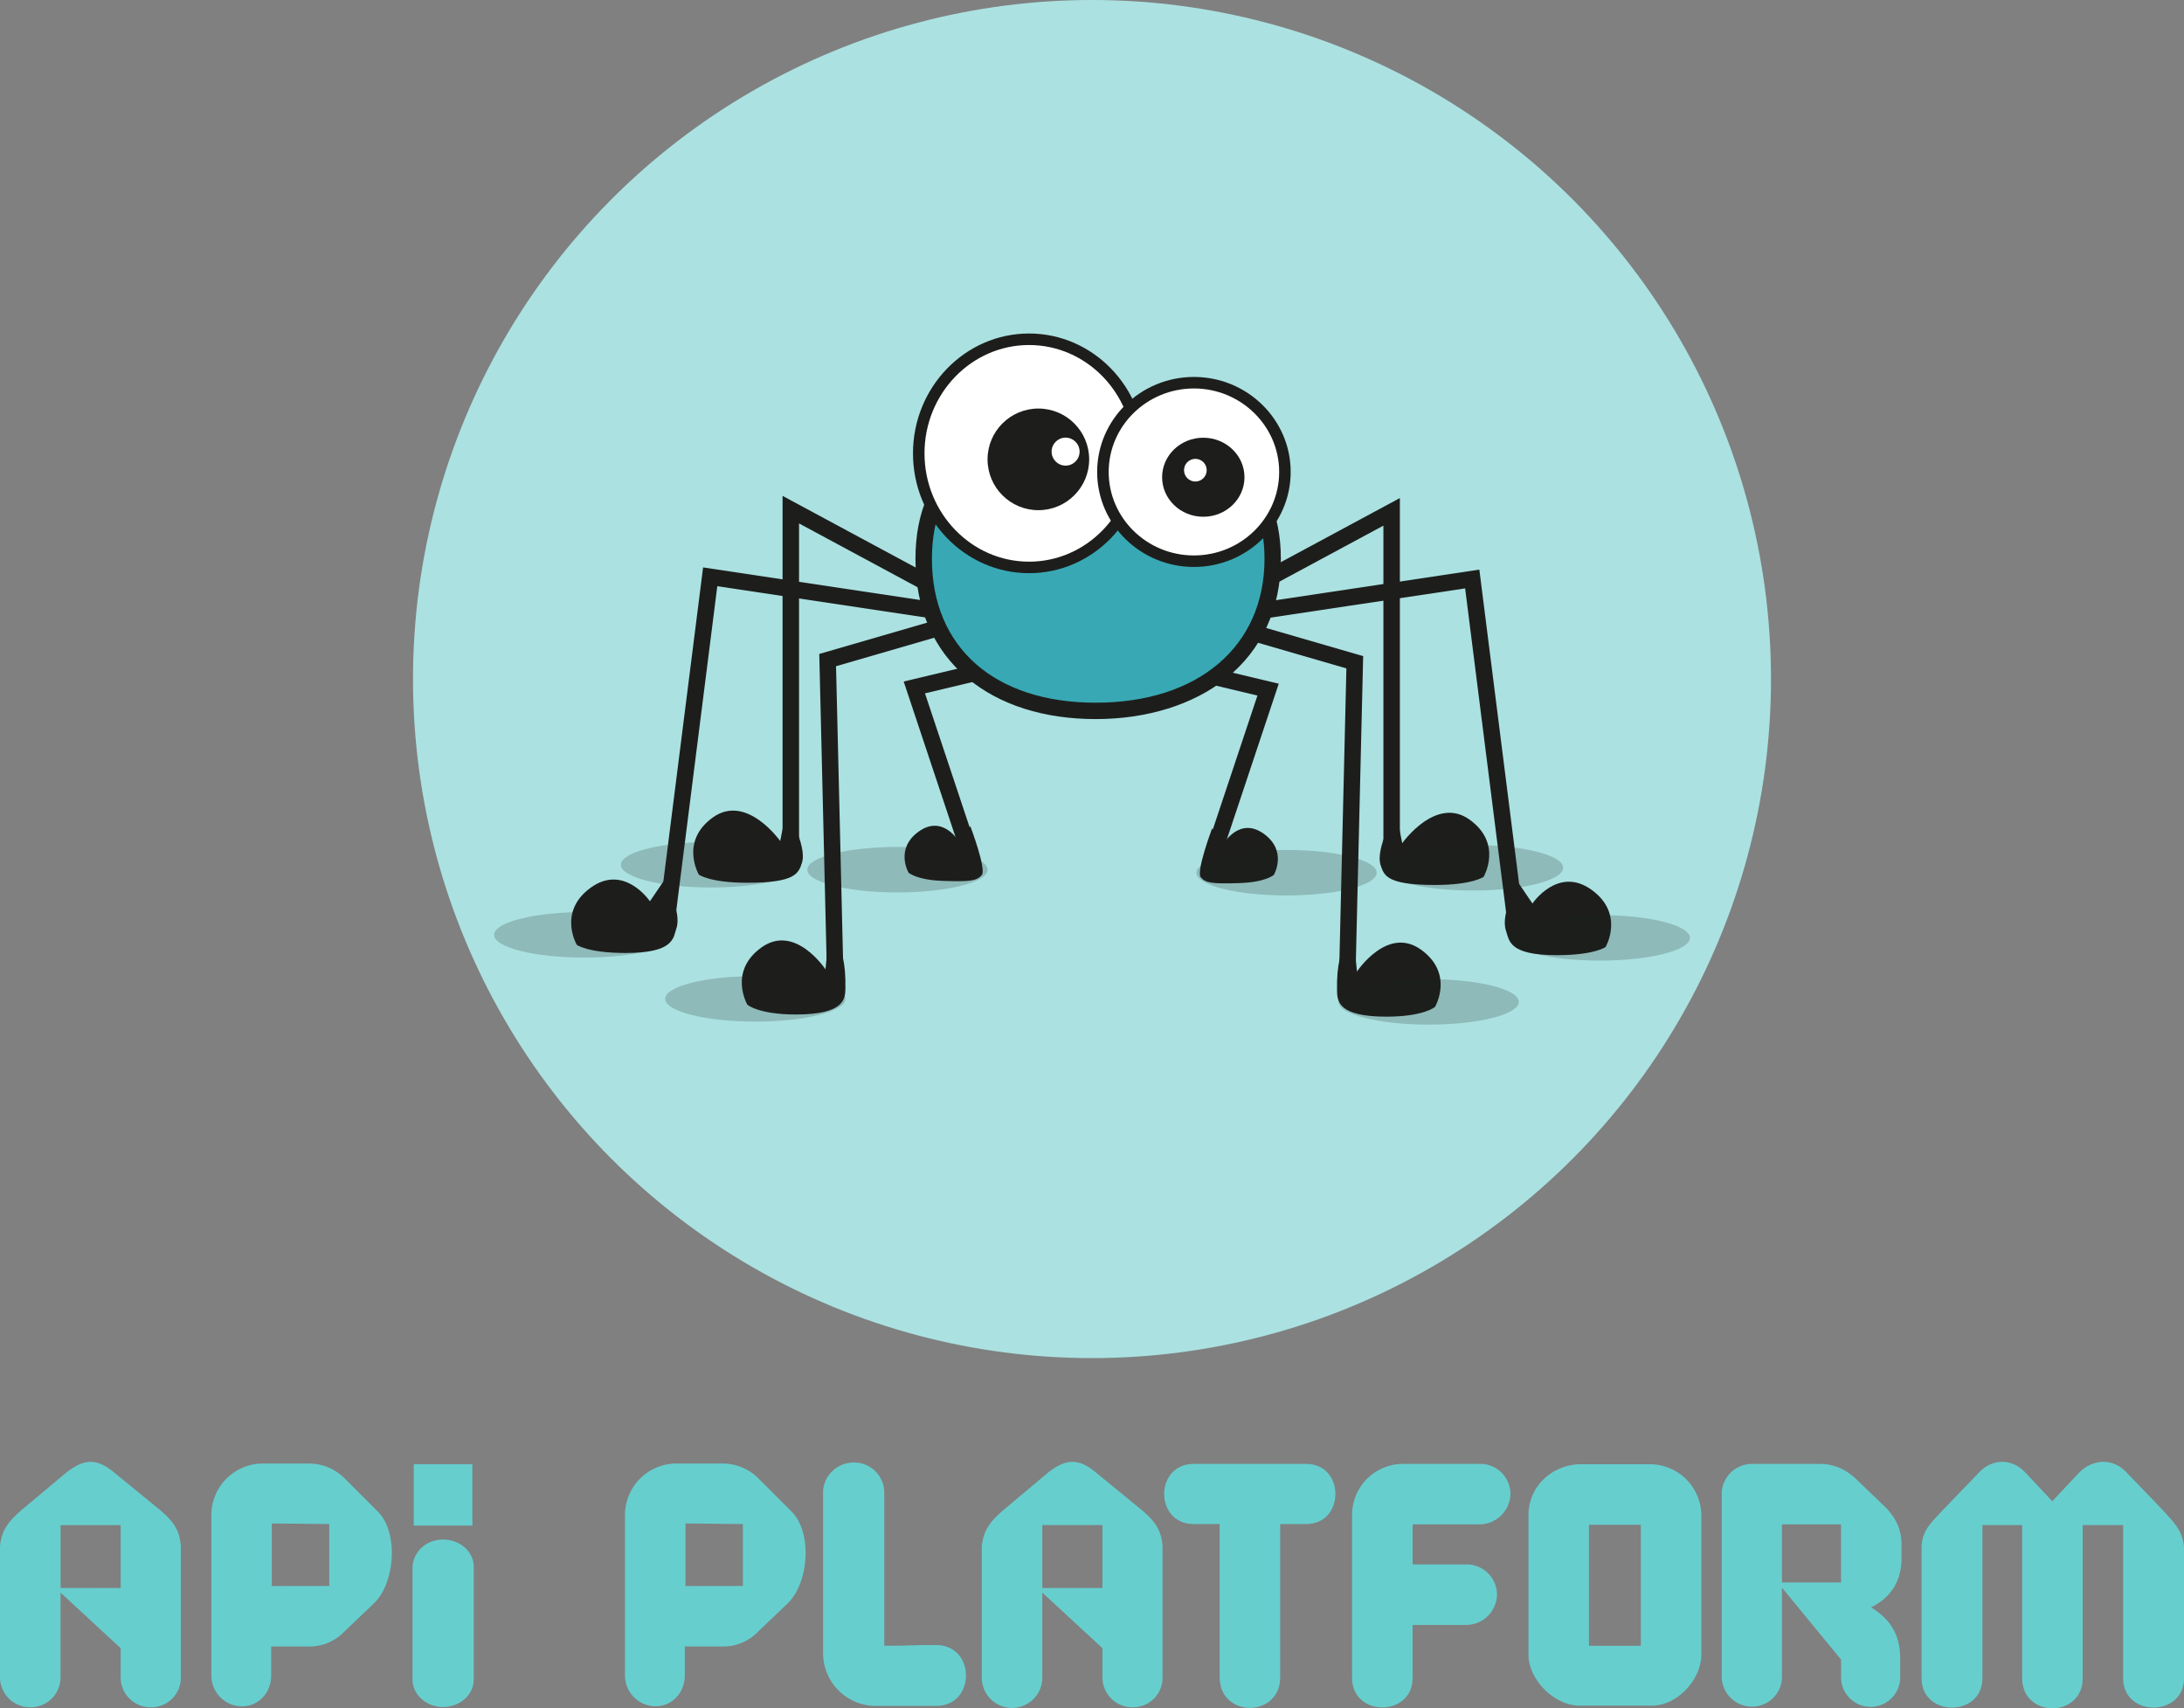 <svg xmlns="http://www.w3.org/2000/svg" viewBox="0 0 1200 938.59"><rect x="0" y="0" width="1200" height="938.59" fill="#808080" stroke="none"/><defs><style>.a{fill:#67cece;}.b{fill:#abe1e1;}.c,.d{fill:#1d1e1c;}.c{opacity:0.2;}.e{fill:#38a9b4;}.f{fill:#fff;}</style></defs><title>Logo</title><path class="a" d="M62.69,809l24.89,20.33c7.22,6.08,11.21,11,11.78,20.32v72A16.22,16.22,0,0,1,83,938,16.42,16.42,0,0,1,66.3,921.68V905.54L33.25,875v46.73A16.38,16.38,0,0,1,16.72,938,16.54,16.54,0,0,1,0,921.68v-72c.76-9.31,5.13-14.24,12.16-20.32L36.48,809C46.16,801.43,53.19,801.05,62.69,809Zm3.61,63.45V837.91h-33v34.57Z"/><path class="a" d="M149,904.59v16c0,9.3-6.83,16.9-16.14,16.9a16.91,16.91,0,0,1-16.72-16.9V832.21a28.3,28.3,0,0,1,28.12-28.12h25.26A27.74,27.74,0,0,1,189,811.88l18.24,18.24c12,11.39,9.88,39.51-1.71,50.72L189,896.61a26.38,26.38,0,0,1-19.57,8Zm31.92-33.25v-34L149.33,837v34.39Z"/><path class="a" d="M226.65,922.86V861.54c0-8.35,7-15.69,16.72-15.69,9.5,0,16.91,6.68,16.91,14.85v62.16c0,8.18-7.41,15-16.91,15C234.25,937.88,226.65,931,226.65,922.86Zm32.9-84.68H227.33V804.44h32.22Z"/><path class="a" d="M376.26,904.59v15.95c0,9.31-6.84,16.91-16.15,16.91a16.91,16.91,0,0,1-16.72-16.91V832.21a28.3,28.3,0,0,1,28.12-28.12h25.27a27.74,27.74,0,0,1,19.57,7.79l18.23,18.24c12,11.39,9.88,39.51-1.71,50.72l-16.52,15.77a26.38,26.38,0,0,1-19.57,8Zm31.92-33.25v-34L376.64,837v34.39Z"/><path class="a" d="M452.25,908.58V819.86c0-8.93,7.79-16.34,16.72-16.34a16.59,16.59,0,0,1,16.9,16.34v84.35c16.72,0,12-.38,28.5-.38,21.85,0,21.85,33.43,0,33.43H481.12A29,29,0,0,1,452.25,908.58Z"/><path class="a" d="M602.14,809,627,829.36c7.21,6.08,11.2,11,11.77,20.32v72A16.21,16.21,0,0,1,622.47,938a16.42,16.42,0,0,1-16.72-16.33V905.54L572.69,875v46.74a16.62,16.62,0,0,1-33.24,0v-72c.76-9.31,5.12-14.24,12.15-20.32L575.92,809C585.61,801.43,592.64,801.05,602.14,809Zm3.61,63.45V837.9H572.69v34.58Z"/><path class="a" d="M717.64,804.28c21.47,0,21.47,33.06,0,33.06H703.4V921.5c0,22.41-33.25,22.41-33.25,0V837.34H655.9c-21.66,0-21.66-33.06,0-33.06Z"/><path class="a" d="M776.15,837.52v22H806a16.67,16.67,0,0,1,16.53,16.53,17,17,0,0,1-16.91,16.72H776.15v29.06c0,21.66-33.24,21.66-33.24,0V832.4a28,28,0,0,1,27.93-28.12H813.2a16.55,16.55,0,0,1,16.72,16.34,17.15,17.15,0,0,1-16.72,16.9Z"/><path class="a" d="M868.68,804.47h38a28.3,28.3,0,0,1,28.12,28.12V909c0,13.68-13.11,28.11-27.17,28.11H867.92c-14.06,0-28.11-14.43-28.11-28.11V832.59C839.81,816.06,853.49,804.47,868.68,804.47Zm32.87,33.25h-28.5v66.49h28.5Z"/><path class="a" d="M1028.07,883.12c11.78,7.22,16,16.34,16,28.31v9.69a16.25,16.25,0,1,1-32.49,0v-9.31l-32.48-39.52v48.83a16.38,16.38,0,0,1-16.34,16.52A16.58,16.58,0,0,1,946,921.12V821a16.62,16.62,0,0,1,16.72-16.72h37c7.78,0,14.24,2.85,19.94,8.17L1035.86,828c5.7,5.7,8.93,12.34,8.93,20.51V856C1044.79,869.06,1038.71,877.8,1028.07,883.12Zm-49-45.6v31.92h32.48V837.52Z"/><path class="a" d="M1113.18,809.41l14.44,15.39,14.44-15.39c8-8.36,19.37-8.36,26.78,0l19.38,20.14c5.89,6.65,10.83,10.82,11.78,20.13v72.38c0,21.47-33.44,21.47-33.44,0V837.9h-22.22v84.16c0,22-33.25,22-33.25,0V837.9h-21.85v84.16c0,21.47-33.43,21.47-33.43,0V849.68c.38-9.31,5.7-13.48,11.78-20.13L1087,809.41C1094.37,801.05,1105.77,801.05,1113.18,809.41Z"/><circle class="b" cx="600" cy="373.08" r="373.08"/><ellipse class="c" cx="493.1" cy="477.82" rx="49.52" ry="12.49"/><ellipse class="c" cx="390.65" cy="475.11" rx="49.52" ry="12.49"/><ellipse class="c" cx="415.01" cy="548.79" rx="49.52" ry="12.49"/><ellipse class="c" cx="321" cy="513.61" rx="49.52" ry="12.49"/><polygon class="d" points="439.03 471.32 429.98 471.32 429.98 272.44 517.75 319.7 513.46 327.66 439.03 287.58 439.03 471.32"/><polygon class="d" points="370.27 510.6 361.3 509.46 386.31 311.75 519.02 331.68 517.68 340.63 394.12 322.07 370.27 510.6"/><polygon class="d" points="454.44 538.37 450.15 359.29 514.35 340.66 516.87 349.34 459.36 366.03 463.48 538.15 454.44 538.37"/><polygon class="d" points="526.13 463.25 496.53 374.44 538.36 364.45 540.46 373.25 508.23 380.94 534.72 460.39 526.13 463.25"/><path class="d" d="M526.81,462.27s-8.72-14.92-22-5.42-5.59,22.61-5.59,22.61,4.35,4.07,19.13,4.53,18.29,0,21.06-3.17-6.27-26.89-6.27-26.89Z"/><path class="d" d="M357.1,495.18s-14-20.77-32.43-7.55-7.77,31.47-7.77,31.47,6,4.46,26.63,4.48c26.78,0,26.25-8,28.13-13.55,3.17-9.31-6.66-26.46-6.66-26.46Z"/><path class="d" d="M428.68,462.07s-18.46-26.2-36.94-13S384,480.55,384,480.55,390,485,410.59,485c26.78,0,28.06-5.3,30-10.84,3.16-9.31-8.47-29.17-8.47-29.17Z"/><path class="d" d="M453.56,532.58s-16.66-25.29-35.13-12.07S410.65,552,410.65,552s6,5.36,26.63,5.38c26.78,0,27.14-8.6,27.23-14.45.46-28.62-9.38-26.46-9.38-26.46Z"/><polygon class="d" points="760.11 472.52 769.16 472.52 769.16 273.64 681.39 320.9 685.68 328.87 760.11 288.79 760.11 472.52"/><polygon class="d" points="828.86 511.8 837.84 510.66 812.83 312.95 680.11 332.89 681.46 341.83 805.02 323.27 828.86 511.8"/><polygon class="d" points="744.7 539.57 748.99 360.49 684.79 341.86 682.27 350.55 739.78 367.24 735.66 539.36 744.7 539.57"/><polygon class="d" points="673 464.46 702.61 375.64 660.78 365.65 658.68 374.45 690.9 382.15 664.42 461.6 673 464.46"/><path class="d" d="M672.33,463.48s8.72-14.93,22-5.43,5.59,22.62,5.59,22.62-4.35,4.07-19.14,4.52-18.28,0-21-3.17S666,455.13,666,455.13Z"/><path class="d" d="M842,496.39s14-20.77,32.42-7.56,7.78,31.47,7.78,31.47-6,4.46-26.63,4.49c-26.78,0-26.25-8-28.14-13.56-3.16-9.31,6.67-26.46,6.67-26.46Z"/><path class="d" d="M770.45,463.27s18.47-26.2,36.95-13,7.78,31.47,7.78,31.47-6,4.46-26.63,4.48c-26.78,0-28.06-5.29-29.95-10.84-3.17-9.31,8.47-29.17,8.47-29.17Z"/><path class="d" d="M745.58,533.79s16.65-25.3,35.13-12.08,7.78,31.47,7.78,31.47-6,5.36-26.63,5.39c-26.78,0-27.14-8.6-27.23-14.46-.46-28.62,9.37-26.46,9.37-26.46Z"/><path class="e" d="M700.48,307.06c0,54.6-43.54,83.49-97.24,83.49s-94.54-28.89-94.54-83.49,40.83-73.54,94.54-73.54S700.48,252.45,700.48,307.06Z"/><path class="d" d="M602.05,395.07c-28.4,0-52.71-7.72-70.29-22.31C512.94,357.14,503,334.42,503,307.06c0-51.07,34.25-78.06,99-78.06,65.63,0,101.77,27.72,101.77,78.06,0,27.25-10.44,50-30.18,65.75C655.66,387.16,630.23,395.07,602.05,395.07Zm0-157c-59.72,0-90,23.22-90,69,0,48.7,34.49,79,90,79,56.33,0,92.73-31,92.73-79C694.78,250,644.35,238,602.05,238Z"/><ellipse class="f" cx="566.6" cy="249.07" rx="60.61" ry="62.68"/><path class="d" d="M565.42,314.92c-35.17,0-63.78-29.54-63.78-65.85s28.61-65.84,63.78-65.84,63.77,29.54,63.77,65.84S600.58,314.92,565.42,314.92Zm0-125.36c-31.68,0-57.45,26.7-57.45,59.51s25.77,59.52,57.45,59.52,57.44-26.7,57.44-59.52S597.09,189.56,565.42,189.56Z"/><ellipse class="f" cx="657.15" cy="259.3" rx="50" ry="49.04"/><path class="d" d="M656,311.5c-29.31,0-53.17-23.41-53.17-52.2s23.86-52.2,53.17-52.2,53.17,23.41,53.17,52.2S685.28,311.5,656,311.5Zm0-98.07c-25.82,0-46.83,20.58-46.83,45.87s21,45.87,46.83,45.87,46.84-20.58,46.84-45.87S681.79,213.43,656,213.43Z"/><circle class="d" cx="570.53" cy="252.38" r="27.92"/><circle class="f" cx="585.49" cy="248.13" r="7.69"/><ellipse class="d" cx="661.15" cy="262.2" rx="22.63" ry="21.71"/><circle class="f" cx="656.79" cy="258.33" r="6.23"/><ellipse class="c" cx="706.9" cy="479.48" rx="49.52" ry="12.49"/><ellipse class="c" cx="809.35" cy="476.77" rx="49.52" ry="12.49"/><ellipse class="c" cx="784.99" cy="550.45" rx="49.52" ry="12.49"/><ellipse class="c" cx="879" cy="515.27" rx="49.52" ry="12.49"/></svg>